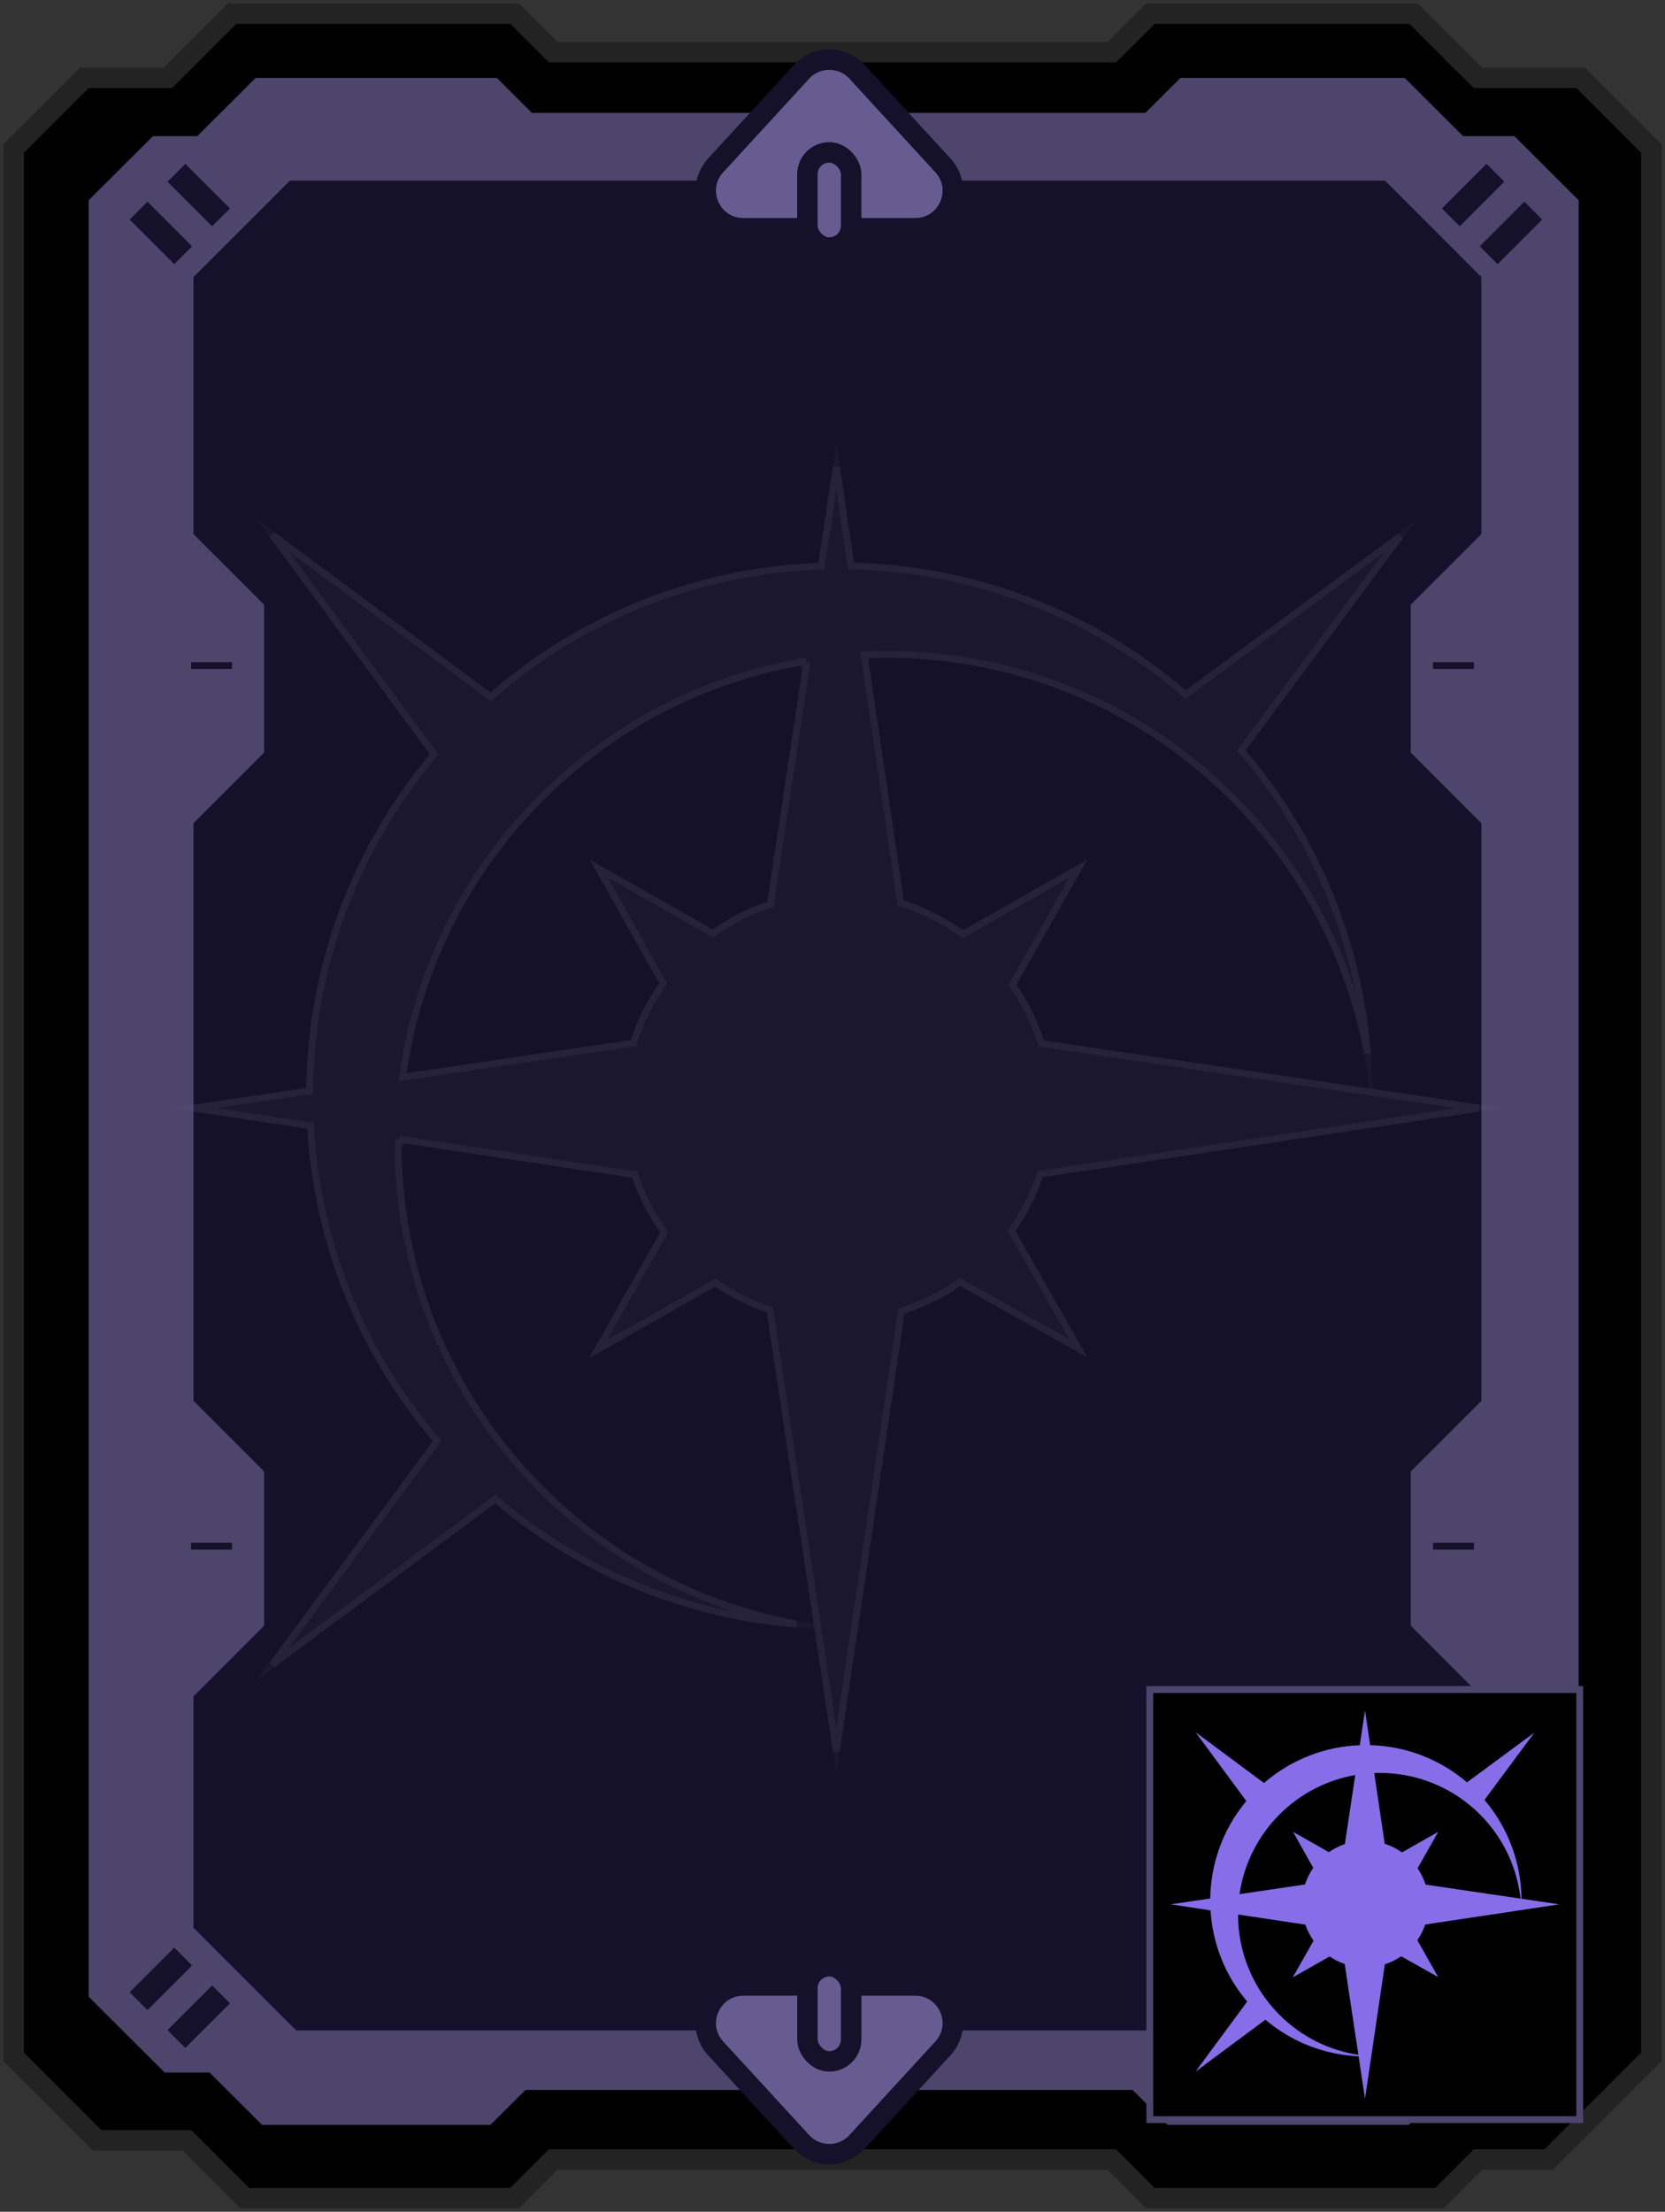 <svg width="244" height="324" viewBox="0 0 244 324" fill="none" xmlns="http://www.w3.org/2000/svg">
<rect x="0" y="0" width="244" height="324" fill="#333333" stroke="none"/>
<path d="M34 2H52.824H75.412L81.059 7.643H162.941L168.588 2H207.176L216.588 11.406H231.647L242 21.752V301.307L226.941 316.357H216.588L210.941 322H168.588L162.941 316.357H81.059L75.412 322H35.882L27.412 313.535H14.235L2 301.307V21.752L12.353 11.406H24.588L34 2Z" fill="black" stroke="#232323" stroke-width="3"/>
<path d="M37.471 11.412H59.239H72.803L77.941 16.532H167.862L173 11.412H205.849L214.412 19.946H221.934L231.353 29.333V292.5L220.213 303.594H212.529L206.451 311.275H171.118L165.98 306.154H77L71.862 311.275H38.412L30.705 303.594H24.132L13 292.5V29.333L22.419 19.946H28.908L37.471 11.412Z" fill="#4D456C"/>
<path d="M42.47 26.471H67.882H202.975L217.093 40.588V78.235L206.74 88.588V110.235L217.093 120.588V205.206L206.74 215.559V238.147L217.093 248.5V282.382L202.034 297.441H43.411L28.352 282.382V248.5L38.706 238.147V215.559L28.352 205.206V120.588L38.706 110.235V88.588L28.352 78.235V40.588L42.47 26.471Z" fill="#16112B"/>
<path d="M27.162 24L33.699 30.537L31.084 33.151L24.547 26.615L27.162 24Z" fill="#16112A"/>
<path d="M27.162 300L33.699 293.464L31.084 290.849L24.547 297.385L27.162 300Z" fill="#16112A"/>
<path d="M217.838 24L211.301 30.537L213.916 33.151L220.453 26.615L217.838 24Z" fill="#16112A"/>
<path d="M217.838 300L211.301 293.464L213.916 290.849L220.453 297.385L217.838 300Z" fill="#16112A"/>
<path d="M21.615 29.547L28.152 36.083L25.537 38.698L19 32.161L21.615 29.547Z" fill="#16112A"/>
<path d="M21.615 294.454L28.152 287.917L25.537 285.302L19 291.839L21.615 294.454Z" fill="#16112A"/>
<path d="M223.385 29.547L216.848 36.083L219.463 38.698L226 32.161L223.385 29.547Z" fill="#16112A"/>
<path d="M223.385 294.454L216.848 287.917L219.463 285.302L226 291.839L223.385 294.454Z" fill="#16112A"/>
<path d="M28 97H34V98H28V97Z" fill="#16112A"/>
<path d="M210 97H216V98H210V97Z" fill="#16112A"/>
<path d="M28 226H34V227H28V226Z" fill="#16112A"/>
<path d="M210 226H216V227H210V226Z" fill="#16112A"/>
<g opacity="0.5">
<path d="M122.567 65L119.936 82.453C102.724 83.126 85.691 89.455 71.866 101.447L37.498 75.933L62.997 110.482C51.172 124.627 45.133 141.97 44.879 159.383L25 162.322L45.019 165.339C46.022 181.723 52.159 197.851 63.436 211.105L37.499 246.247L72.565 220.214C86.106 231.684 102.63 237.803 119.355 238.581L122.566 259.889L125.711 238.617C126.07 238.604 126.429 238.595 126.788 238.578C126.433 238.562 126.08 238.54 125.726 238.519L132.54 192.428C135.479 191.472 138.229 190.102 140.723 188.384L159.317 198.815L148.824 180.319C150.497 177.913 151.843 175.267 152.806 172.441L220.135 162.321L201.136 159.521C200.909 141.824 194.716 124.191 182.539 109.904L207.601 76.147H207.6L173.77 101.115C159.762 89.121 142.516 82.893 125.143 82.421L122.568 65H122.567ZM129.976 96.36C148.183 96.36 166.391 103.306 180.283 117.198C192.123 129.038 198.913 144.013 200.662 159.452L152.975 152.422C152.026 149.478 150.663 146.723 148.95 144.223L159.317 125.95L141.128 136.269C138.505 134.401 135.589 132.919 132.458 131.91L127.211 96.418C128.132 96.383 129.054 96.36 129.975 96.36L129.976 96.36ZM117.68 97.428L112.457 132.078C109.576 133.058 106.883 134.439 104.442 136.156L86.453 125.949L96.597 144.034C94.837 146.563 93.433 149.358 92.461 152.349L59.576 157.21C61.706 142.569 68.402 128.464 79.668 117.198C90.42 106.446 103.758 99.858 117.68 97.428H117.68ZM58.831 167.42L92.629 172.514C93.622 175.403 95.018 178.102 96.751 180.547L86.304 198.962L104.804 188.466C107.125 190.05 109.668 191.329 112.374 192.258L119.244 237.835C104.759 235.637 90.822 228.967 79.669 217.813C65.755 203.9 58.81 185.656 58.831 167.421L58.831 167.42Z" fill="white" fill-opacity="0.05"/>
<path d="M182.159 110.229C193.053 123.011 199.128 138.491 200.393 154.285C197.832 140.569 191.247 127.456 180.636 116.845C166.647 102.855 148.31 95.86 129.976 95.86H129.766L129.765 95.86C128.906 95.864 128.048 95.886 127.191 95.918L126.634 95.94L126.716 96.491L131.963 131.984L132.009 132.291L132.305 132.386C135.386 133.379 138.255 134.837 140.838 136.676L141.098 136.861L141.375 136.704L157.988 127.279L148.515 143.977L148.361 144.248L148.537 144.506C150.224 146.966 151.565 149.678 152.499 152.575L152.594 152.871L152.902 152.917L200.589 159.946L201.232 160.041L201.231 160.04L216.739 162.326L152.732 171.947L152.431 171.992L152.333 172.28C151.385 175.061 150.06 177.666 148.414 180.033L148.234 180.292L148.389 180.565L157.996 197.501L140.967 187.948L140.696 187.795L140.439 187.972C137.985 189.663 135.278 191.012 132.386 191.952L132.091 192.048L132.045 192.354L125.278 238.132L125.277 238.132L125.216 238.544L122.561 256.502L119.85 238.507L119.838 238.431L119.839 238.431L119.738 237.76L112.868 192.184L112.823 191.884L112.536 191.786C109.873 190.87 107.37 189.611 105.086 188.053L104.829 187.877L104.558 188.031L87.633 197.633L97.186 180.794L97.343 180.517L97.159 180.258C95.453 177.852 94.079 175.195 93.102 172.351L93.004 172.065L92.704 172.02L58.905 166.926L58.747 167.42L58.331 167.42C58.31 185.783 65.304 204.156 79.315 218.166C89.913 228.765 103.008 235.344 116.706 237.911C101.006 236.641 85.62 230.617 72.889 219.833L72.586 219.576L72.267 219.813L39.891 243.849L63.838 211.402L64.074 211.083L63.817 210.781C52.612 197.612 46.515 181.588 45.518 165.308L45.493 164.905L45.094 164.844L28.387 162.326L44.952 159.877L45.373 159.815L45.379 159.39C45.632 142.088 51.632 124.857 63.38 110.803L63.632 110.501L63.399 110.185L39.89 78.331L71.568 101.849L71.89 102.088L72.194 101.825C85.93 89.91 102.853 83.622 119.956 82.953L120.369 82.937L120.431 82.528L122.563 68.385L124.648 82.495L124.71 82.91L125.13 82.921C142.392 83.39 159.527 89.578 173.445 101.495L173.747 101.753L174.067 101.517L205.204 78.537L182.138 109.606L181.9 109.926L182.159 110.229ZM117.68 96.928H117.249L117.239 96.999C103.347 99.495 90.05 106.109 79.315 116.845C67.97 128.189 61.226 142.394 59.081 157.138L58.985 157.803L59.649 157.705L92.534 152.843L92.841 152.798L92.936 152.503C93.893 149.56 95.275 146.809 97.008 144.319L97.187 144.062L97.034 143.789L87.767 127.27L104.195 136.59L104.47 136.747L104.729 136.565C107.133 134.875 109.783 133.516 112.618 132.551L112.906 132.453L112.951 132.152L118.174 97.503L117.724 97.435L117.68 96.928H117.68Z" stroke="white" stroke-opacity="0.1"/>
</g>
<path d="M117.479 10.51C119.659 8.137 123.401 8.137 125.581 10.51L138.174 24.221C141.413 27.747 138.912 33.441 134.124 33.441H108.936C104.148 33.441 101.647 27.747 104.886 24.221L117.479 10.51Z" fill="#675C92" stroke="#16112A" stroke-width="3"/>
<rect x="118.323" y="22.324" width="6.412" height="13.941" rx="3.206" fill="#675C92" stroke="#16112A" stroke-width="3"/>
<path d="M125.58 313.784C123.401 316.157 119.658 316.157 117.479 313.784L104.885 300.073C101.646 296.547 104.148 290.853 108.936 290.853L134.123 290.853C138.911 290.853 141.413 296.547 138.174 300.073L125.58 313.784Z" fill="#675C92" stroke="#16112A" stroke-width="3"/>
<rect x="124.736" y="301.97" width="6.412" height="13.941" rx="3.206" transform="rotate(-180 124.736 301.97)" fill="#675C92" stroke="#16112A" stroke-width="3"/>
<rect x="168.5" y="247.5" width="63" height="63" fill="black" stroke="#4D456C"/>
<path d="M200.036 250.556L199.268 255.65C194.243 255.847 189.271 257.694 185.236 261.195L175.204 253.747L182.647 263.832C179.195 267.961 177.433 273.024 177.358 278.106L171.556 278.964L177.399 279.845C177.692 284.627 179.483 289.335 182.775 293.204L175.204 303.462L185.44 295.863C189.393 299.211 194.216 300.997 199.098 301.225L200.035 307.444L200.953 301.235C201.058 301.231 201.163 301.229 201.268 301.224C201.164 301.219 201.061 301.213 200.958 301.206L202.947 287.752C203.805 287.473 204.608 287.073 205.335 286.572L210.763 289.617L207.7 284.218C208.189 283.515 208.582 282.743 208.863 281.918L228.516 278.964L222.97 278.147C222.904 272.981 221.096 267.834 217.542 263.663L224.857 253.809H224.857L214.982 261.098C210.893 257.597 205.859 255.779 200.788 255.641L200.036 250.556H200.036ZM202.198 259.71C207.513 259.71 212.828 261.737 216.883 265.792C220.339 269.249 222.322 273.62 222.832 278.126L208.912 276.074C208.635 275.215 208.237 274.411 207.737 273.681L210.763 268.347L205.454 271.359C204.688 270.814 203.837 270.381 202.923 270.087L201.391 259.727C201.66 259.716 201.929 259.71 202.198 259.71L202.198 259.71ZM198.609 260.022L197.084 270.136C196.244 270.422 195.458 270.825 194.745 271.326L189.494 268.347L192.455 273.626C191.941 274.364 191.531 275.18 191.248 276.053L181.649 277.472C182.27 273.198 184.225 269.081 187.513 265.792C190.652 262.654 194.545 260.731 198.609 260.022H198.609ZM181.431 280.452L191.297 281.939C191.587 282.783 191.994 283.571 192.5 284.284L189.451 289.66L194.851 286.596C195.528 287.058 196.271 287.431 197.06 287.703L199.066 301.007C194.838 300.365 190.769 298.418 187.514 295.162C183.452 291.101 181.425 285.776 181.431 280.453L181.431 280.452Z" fill="#876EE8"/>
</svg>
